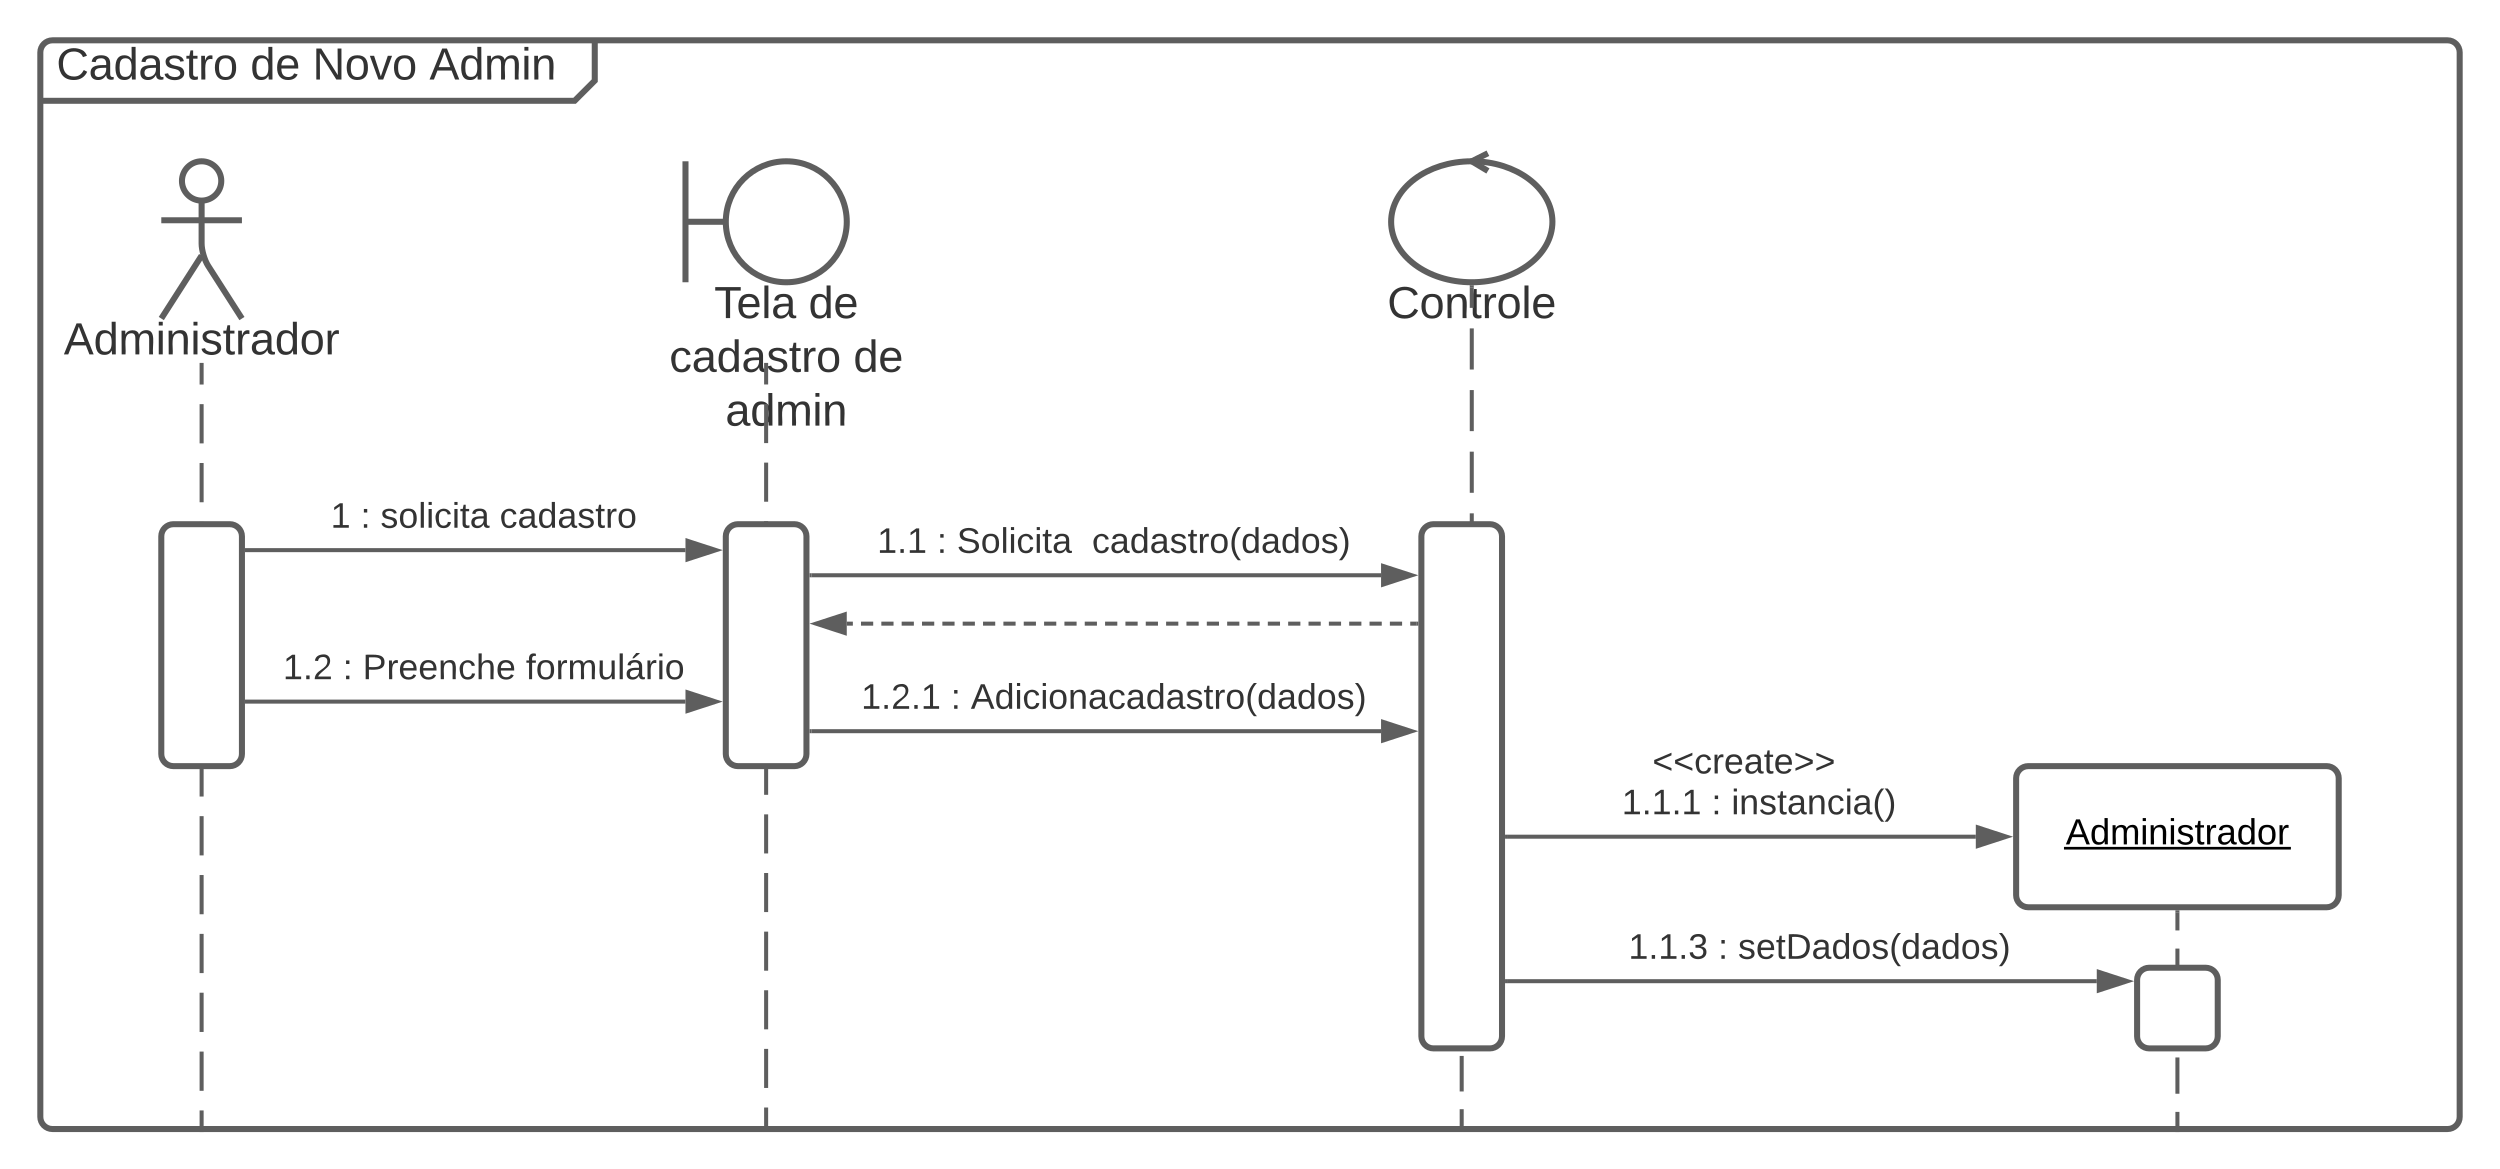 <svg xmlns="http://www.w3.org/2000/svg" xmlns:xlink="http://www.w3.org/1999/xlink" xmlns:lucid="lucid" width="1240" height="580"><g transform="translate(0 -40)" lucid:page-tab-id="0_0"><path d="M0 0h1870.87v1322.83H0z" fill="#fff"/><path d="M20 66c0-3.3 2.7-6 6-6h263c3.3 0 6 2.7 6 6v8c0 3.3-1.9 7.9-4.24 10.24l-1.52 1.52C286.9 88.1 282.3 90 279 90H26c-3.3 0-6-2.7-6-6z" fill="#fff"/><path d="M295 60v20l-10 10H20" stroke="#5e5e5e" stroke-width="3" fill="none"/><path d="M20 66c0-3.3 2.7-6 6-6h1188c3.3 0 6 2.7 6 6v528c0 3.3-2.7 6-6 6H26c-3.3 0-6-2.7-6-6z" stroke="#5e5e5e" stroke-width="3" fill="none"/><use xlink:href="#a" transform="matrix(1,0,0,1,28,60) translate(0 19.444)"/><use xlink:href="#b" transform="matrix(1,0,0,1,28,60) translate(96.173 19.444)"/><use xlink:href="#c" transform="matrix(1,0,0,1,28,60) translate(127.037 19.444)"/><use xlink:href="#d" transform="matrix(1,0,0,1,28,60) translate(185 19.444)"/><path d="M109.75 129.75c0 5.38-4.37 9.75-9.75 9.75s-9.75-4.37-9.75-9.75S94.62 120 100 120s9.75 4.37 9.75 9.75z" stroke="#5e5e5e" stroke-width="3" fill="#fff"/><path d="M100 139.5v21.3c0 3.3 1.45 8.26 3.24 11.05L120 198m-20-31.2L80 198m0-48.75h40" stroke="#5e5e5e" stroke-width="3" fill="none"/><path d="M80 126c0-3.3 2.7-6 6-6h28c3.3 0 6 2.7 6 6v88c0 3.3-2.7 6-6 6H86c-3.3 0-6-2.7-6-6z" fill="none"/><use xlink:href="#e" transform="matrix(1,0,0,1,0,198) translate(31.636 17.778)"/><path d="M100 221v9.73m0 9.73v19.46m0 9.73v19.47m0 9.73v19.46m0 9.74v19.46m0 9.73v19.46m0 9.72v19.46m0 9.74v19.46m0 9.73v19.47m0 9.73v19.46m0 9.73v19.45m0 9.73v19.47m0 9.73v19.46m0 9.73v9.73M100 221.03V220" stroke="#5e5e5e" stroke-width="2" fill="none"/><path d="M101 601.5h-2v-1.03h2z" fill="#5e5e5e"/><path d="M420 150c0 16.57-13.43 30-30 30s-30-13.43-30-30 13.43-30 30-30 30 13.43 30 30z" stroke="#5e5e5e" stroke-width="3" fill="#fff"/><path d="M340 120v60m0-30h20" stroke="#5e5e5e" stroke-width="3" fill="none"/><use xlink:href="#f" transform="matrix(1,0,0,1,320,180) translate(34.259 17.778)"/><use xlink:href="#g" transform="matrix(1,0,0,1,320,180) translate(81.049 17.778)"/><use xlink:href="#h" transform="matrix(1,0,0,1,320,180) translate(12.006 44.444)"/><use xlink:href="#g" transform="matrix(1,0,0,1,320,180) translate(103.302 44.444)"/><use xlink:href="#i" transform="matrix(1,0,0,1,320,180) translate(39.815 71.111)"/><path d="M380 221v9.7m0 9.68v19.4m0 9.68v19.4m0 9.68v19.38m0 9.7V347m0 9.7v19.38m0 9.7v19.37m0 9.7v19.38m0 9.7v19.38m0 9.7v19.38m0 9.7v19.38m0 9.7v19.38m0 9.7v19.38m0 9.7V599M380 221.03V220M380 598.97V600" stroke="#5e5e5e" stroke-width="2" fill="none"/><path d="M770 150c0 16.57-17.9 30-40 30s-40-13.43-40-30 17.9-30 40-30 40 13.43 40 30z" stroke="#5e5e5e" stroke-width="3" fill="#fff"/><path d="M738 116l-8 4 8 4.8" stroke="#5e5e5e" stroke-width="3" fill="none"/><use xlink:href="#j" transform="matrix(1,0,0,1,650,180) translate(38.117 17.778)"/><path d="M730 182.5v10.2m0 10.18v20.4m0 10.18v20.38m0 10.2v20.38m0 10.2v20.37m0 10.18v20.4m0 10.18v20.38m0 10.2v20.38m0 10.2v20.37m0 10.18v20.4m0 10.18v10.2l-.73 1.76-1.77.73-1.77.73-.73 1.77v8.8m0 8.83v17.62m0 8.8v17.64m0 8.8v17.64m0 8.8V599" stroke="#5e5e5e" stroke-width="2" fill="none"/><path d="M729.98 181.5l1.02-.03v1.06h-2v-1.1z" fill="#5e5e5e"/><path d="M725 598.97V600" stroke="#5e5e5e" stroke-width="2" fill="none"/><path d="M80 306c0-3.3 2.7-6 6-6h28c3.3 0 6 2.7 6 6v108c0 3.3-2.7 6-6 6H86c-3.3 0-6-2.7-6-6z" stroke="#5e5e5e" stroke-width="3" fill="#fff"/><path d="M122.5 312.87H340" stroke="#5e5e5e" stroke-width="2" fill="none"/><path d="M122.53 313.87h-1.03v-2h1.03z" fill="#5e5e5e"/><path d="M355.26 312.87L341 317.5v-9.27z" stroke="#5e5e5e" stroke-width="2" fill="#5e5e5e"/><use xlink:href="#k" transform="matrix(1,0,0,1,164.049,287.536) translate(0 14.222)"/><use xlink:href="#l" transform="matrix(1,0,0,1,164.049,287.536) translate(14.815 14.222)"/><use xlink:href="#m" transform="matrix(1,0,0,1,164.049,287.536) translate(24.691 14.222)"/><use xlink:href="#n" transform="matrix(1,0,0,1,164.049,287.536) translate(83.802 14.222)"/><path d="M360 306c0-3.3 2.7-6 6-6h28c3.3 0 6 2.7 6 6v108c0 3.3-2.7 6-6 6h-28c-3.3 0-6-2.7-6-6z" stroke="#5e5e5e" stroke-width="3" fill="#fff"/><path d="M402.5 325.33H685" stroke="#5e5e5e" stroke-width="2" fill="none"/><path d="M402.53 326.33h-1.03v-2h1.03z" fill="#5e5e5e"/><path d="M700.26 325.33L686 329.97v-9.27z" stroke="#5e5e5e" stroke-width="2" fill="#5e5e5e"/><use xlink:href="#o" transform="matrix(1,0,0,1,435.117,300) translate(0 14.222)"/><use xlink:href="#l" transform="matrix(1,0,0,1,435.117,300) translate(29.63 14.222)"/><use xlink:href="#p" transform="matrix(1,0,0,1,435.117,300) translate(39.506 14.222)"/><use xlink:href="#q" transform="matrix(1,0,0,1,435.117,300) translate(106.519 14.222)"/><path d="M705 306c0-3.3 2.7-6 6-6h28c3.3 0 6 2.7 6 6v248c0 3.3-2.7 6-6 6h-28c-3.3 0-6-2.7-6-6zM1000 426c0-3.3 2.7-6 6-6h148c3.3 0 6 2.7 6 6v58c0 3.3-2.7 6-6 6h-148c-3.3 0-6-2.7-6-6z" stroke="#5e5e5e" stroke-width="3" fill="#fff"/><use xlink:href="#r" transform="matrix(1,0,0,1,1000,420) translate(24.63 38.806)"/><path d="M1080 492.5v9m0 9v18m0 9v18m0 9v18m0 9v9" stroke="#5e5e5e" stroke-width="2" fill="none"/><path d="M1081 492.53h-2v-1.03h2zM1081 601.5h-2v-1.03h2z" fill="#5e5e5e"/><path d="M747.5 455H980" stroke="#5e5e5e" stroke-width="2" fill="none"/><path d="M747.53 456h-1.03v-2h1.03z" fill="#5e5e5e"/><path d="M995.26 455L981 459.64v-9.28z" stroke="#5e5e5e" stroke-width="2" fill="#5e5e5e"/><use xlink:href="#s" transform="matrix(1,0,0,1,804.451,429.667) translate(0 14.222)"/><use xlink:href="#l" transform="matrix(1,0,0,1,804.451,429.667) translate(44.444 14.222)"/><use xlink:href="#t" transform="matrix(1,0,0,1,804.451,429.667) translate(54.321 14.222)"/><path d="M122.5 388H340" stroke="#5e5e5e" stroke-width="2" fill="none"/><path d="M122.53 389h-1.03v-2h1.03z" fill="#5e5e5e"/><path d="M355.26 388L341 392.64v-9.28z" stroke="#5e5e5e" stroke-width="2" fill="#5e5e5e"/><use xlink:href="#u" transform="matrix(1,0,0,1,140.395,362.667) translate(0 14.222)"/><use xlink:href="#l" transform="matrix(1,0,0,1,140.395,362.667) translate(29.63 14.222)"/><use xlink:href="#v" transform="matrix(1,0,0,1,140.395,362.667) translate(39.506 14.222)"/><use xlink:href="#w" transform="matrix(1,0,0,1,140.395,362.667) translate(120.444 14.222)"/><path d="M702.5 349.33h-3.03m-4.03 0h-6.06m-4.03 0h-6.06m-4.04 0h-6.05m-4.03 0h-6.05m-4.04 0h-6.05m-4.04 0h-6.06m-4.04 0h-6.05m-4.04 0h-6.04m-4.04 0h-6.05m-4.04 0h-6.05m-4.03 0h-6.06m-4.04 0h-6.06m-4.03 0h-6.06m-4.02 0h-6.06m-4.03 0h-6.07m-4.03 0h-6.05m-4.04 0h-6.04m-4.04 0h-6.05m-4.04 0h-6.05m-4.04 0h-6.05m-4.05 0h-6.05m-4.04 0h-6.05m-4.03 0h-6.05m-4.03 0h-6.07m-4.03 0h-6.06m-4.03 0h-6.05m-4.03 0h-6.06m-4.03 0H420" stroke="#5e5e5e" stroke-width="2" fill="none"/><path d="M703.5 350.33h-1.03v-2h1.03z" fill="#5e5e5e"/><path d="M404.74 349.33L419 344.7v9.27z" stroke="#5e5e5e" stroke-width="2" fill="#5e5e5e"/><path d="M402.5 402.67H685" stroke="#5e5e5e" stroke-width="2" fill="none"/><path d="M402.53 403.67h-1.03v-2h1.03z" fill="#5e5e5e"/><path d="M700.26 402.67L686 407.3v-9.27z" stroke="#5e5e5e" stroke-width="2" fill="#5e5e5e"/><g><use xlink:href="#x" transform="matrix(1,0,0,1,427.191,377.333) translate(0 14.222)"/><use xlink:href="#l" transform="matrix(1,0,0,1,427.191,377.333) translate(44.444 14.222)"/><use xlink:href="#y" transform="matrix(1,0,0,1,427.191,377.333) translate(54.321 14.222)"/></g><path d="M745 386c0-3.3 2.7-6 6-6h228c3.3 0 6 2.7 6 6v68c0 3.3-2.7 6-6 6H751c-3.3 0-6-2.7-6-6z" stroke="#000" stroke-opacity="0" stroke-width="3" fill="#fff" fill-opacity="0"/><g><use xlink:href="#z" transform="matrix(1,0,0,1,750,385) translate(69.593 38.628)"/></g><path d="M1060 526c0-3.3 2.7-6 6-6h28c3.3 0 6 2.7 6 6v28c0 3.3-2.7 6-6 6h-28c-3.3 0-6-2.7-6-6z" stroke="#5e5e5e" stroke-width="3" fill="#fff"/><path d="M747.5 526.67H1040" stroke="#5e5e5e" stroke-width="2" fill="none"/><path d="M747.53 527.67h-1.03v-2h1.03z" fill="#5e5e5e"/><path d="M1055.26 526.67L1041 531.3v-9.27z" stroke="#5e5e5e" stroke-width="2" fill="#5e5e5e"/><g><use xlink:href="#A" transform="matrix(1,0,0,1,807.759,501.333) translate(0 14.222)"/><use xlink:href="#l" transform="matrix(1,0,0,1,807.759,501.333) translate(44.444 14.222)"/><use xlink:href="#B" transform="matrix(1,0,0,1,807.759,501.333) translate(54.321 14.222)"/></g><defs><path fill="#333" d="M212-179c-10-28-35-45-73-45-59 0-87 40-87 99 0 60 29 101 89 101 43 0 62-24 78-52l27 14C228-24 195 4 139 4 59 4 22-46 18-125c-6-104 99-153 187-111 19 9 31 26 39 46" id="C"/><path fill="#333" d="M141-36C126-15 110 5 73 4 37 3 15-17 15-53c-1-64 63-63 125-63 3-35-9-54-41-54-24 1-41 7-42 31l-33-3c5-37 33-52 76-52 45 0 72 20 72 64v82c-1 20 7 32 28 27v20c-31 9-61-2-59-35zM48-53c0 20 12 33 32 33 41-3 63-29 60-74-43 2-92-5-92 41" id="D"/><path fill="#333" d="M85-194c31 0 48 13 60 33l-1-100h32l1 261h-30c-2-10 0-23-3-31C134-8 116 4 85 4 32 4 16-35 15-94c0-66 23-100 70-100zm9 24c-40 0-46 34-46 75 0 40 6 74 45 74 42 0 51-32 51-76 0-42-9-74-50-73" id="E"/><path fill="#333" d="M135-143c-3-34-86-38-87 0 15 53 115 12 119 90S17 21 10-45l28-5c4 36 97 45 98 0-10-56-113-15-118-90-4-57 82-63 122-42 12 7 21 19 24 35" id="F"/><path fill="#333" d="M59-47c-2 24 18 29 38 22v24C64 9 27 4 27-40v-127H5v-23h24l9-43h21v43h35v23H59v120" id="G"/><path fill="#333" d="M114-163C36-179 61-72 57 0H25l-1-190h30c1 12-1 29 2 39 6-27 23-49 58-41v29" id="H"/><path fill="#333" d="M100-194c62-1 85 37 85 99 1 63-27 99-86 99S16-35 15-95c0-66 28-99 85-99zM99-20c44 1 53-31 53-75 0-43-8-75-51-75s-53 32-53 75 10 74 51 75" id="I"/><g id="a"><use transform="matrix(0.062,0,0,0.062,0,0)" xlink:href="#C"/><use transform="matrix(0.062,0,0,0.062,15.988,0)" xlink:href="#D"/><use transform="matrix(0.062,0,0,0.062,28.333,0)" xlink:href="#E"/><use transform="matrix(0.062,0,0,0.062,40.679,0)" xlink:href="#D"/><use transform="matrix(0.062,0,0,0.062,53.025,0)" xlink:href="#F"/><use transform="matrix(0.062,0,0,0.062,64.136,0)" xlink:href="#G"/><use transform="matrix(0.062,0,0,0.062,70.309,0)" xlink:href="#H"/><use transform="matrix(0.062,0,0,0.062,77.654,0)" xlink:href="#I"/></g><path fill="#333" d="M100-194c63 0 86 42 84 106H49c0 40 14 67 53 68 26 1 43-12 49-29l28 8c-11 28-37 45-77 45C44 4 14-33 15-96c1-61 26-98 85-98zm52 81c6-60-76-77-97-28-3 7-6 17-6 28h103" id="J"/><g id="b"><use transform="matrix(0.062,0,0,0.062,0,0)" xlink:href="#E"/><use transform="matrix(0.062,0,0,0.062,12.346,0)" xlink:href="#J"/></g><path fill="#333" d="M190 0L58-211 59 0H30v-248h39L202-35l-2-213h31V0h-41" id="K"/><path fill="#333" d="M108 0H70L1-190h34L89-25l56-165h34" id="L"/><g id="c"><use transform="matrix(0.062,0,0,0.062,0,0)" xlink:href="#K"/><use transform="matrix(0.062,0,0,0.062,15.988,0)" xlink:href="#I"/><use transform="matrix(0.062,0,0,0.062,28.333,0)" xlink:href="#L"/><use transform="matrix(0.062,0,0,0.062,39.444,0)" xlink:href="#I"/></g><path fill="#333" d="M205 0l-28-72H64L36 0H1l101-248h38L239 0h-34zm-38-99l-47-123c-12 45-31 82-46 123h93" id="M"/><path fill="#333" d="M210-169c-67 3-38 105-44 169h-31v-121c0-29-5-50-35-48C34-165 62-65 56 0H25l-1-190h30c1 10-1 24 2 32 10-44 99-50 107 0 11-21 27-35 58-36 85-2 47 119 55 194h-31v-121c0-29-5-49-35-48" id="N"/><path fill="#333" d="M24-231v-30h32v30H24zM24 0v-190h32V0H24" id="O"/><path fill="#333" d="M117-194c89-4 53 116 60 194h-32v-121c0-31-8-49-39-48C34-167 62-67 57 0H25l-1-190h30c1 10-1 24 2 32 11-22 29-35 61-36" id="P"/><g id="d"><use transform="matrix(0.062,0,0,0.062,0,0)" xlink:href="#M"/><use transform="matrix(0.062,0,0,0.062,14.815,0)" xlink:href="#E"/><use transform="matrix(0.062,0,0,0.062,27.16,0)" xlink:href="#N"/><use transform="matrix(0.062,0,0,0.062,45.617,0)" xlink:href="#O"/><use transform="matrix(0.062,0,0,0.062,50.494,0)" xlink:href="#P"/></g><g id="e"><use transform="matrix(0.062,0,0,0.062,0,0)" xlink:href="#M"/><use transform="matrix(0.062,0,0,0.062,14.815,0)" xlink:href="#E"/><use transform="matrix(0.062,0,0,0.062,27.16,0)" xlink:href="#N"/><use transform="matrix(0.062,0,0,0.062,45.617,0)" xlink:href="#O"/><use transform="matrix(0.062,0,0,0.062,50.494,0)" xlink:href="#P"/><use transform="matrix(0.062,0,0,0.062,62.84,0)" xlink:href="#O"/><use transform="matrix(0.062,0,0,0.062,67.716,0)" xlink:href="#F"/><use transform="matrix(0.062,0,0,0.062,78.827,0)" xlink:href="#G"/><use transform="matrix(0.062,0,0,0.062,85,0)" xlink:href="#H"/><use transform="matrix(0.062,0,0,0.062,92.346,0)" xlink:href="#D"/><use transform="matrix(0.062,0,0,0.062,104.691,0)" xlink:href="#E"/><use transform="matrix(0.062,0,0,0.062,117.037,0)" xlink:href="#I"/><use transform="matrix(0.062,0,0,0.062,129.383,0)" xlink:href="#H"/></g><path fill="#333" d="M127-220V0H93v-220H8v-28h204v28h-85" id="Q"/><path fill="#333" d="M24 0v-261h32V0H24" id="R"/><g id="f"><use transform="matrix(0.062,0,0,0.062,0,0)" xlink:href="#Q"/><use transform="matrix(0.062,0,0,0.062,11.049,0)" xlink:href="#J"/><use transform="matrix(0.062,0,0,0.062,23.395,0)" xlink:href="#R"/><use transform="matrix(0.062,0,0,0.062,28.272,0)" xlink:href="#D"/></g><g id="g"><use transform="matrix(0.062,0,0,0.062,0,0)" xlink:href="#E"/><use transform="matrix(0.062,0,0,0.062,12.346,0)" xlink:href="#J"/></g><path fill="#333" d="M96-169c-40 0-48 33-48 73s9 75 48 75c24 0 41-14 43-38l32 2c-6 37-31 61-74 61-59 0-76-41-82-99-10-93 101-131 147-64 4 7 5 14 7 22l-32 3c-4-21-16-35-41-35" id="S"/><g id="h"><use transform="matrix(0.062,0,0,0.062,0,0)" xlink:href="#S"/><use transform="matrix(0.062,0,0,0.062,11.111,0)" xlink:href="#D"/><use transform="matrix(0.062,0,0,0.062,23.457,0)" xlink:href="#E"/><use transform="matrix(0.062,0,0,0.062,35.802,0)" xlink:href="#D"/><use transform="matrix(0.062,0,0,0.062,48.148,0)" xlink:href="#F"/><use transform="matrix(0.062,0,0,0.062,59.259,0)" xlink:href="#G"/><use transform="matrix(0.062,0,0,0.062,65.432,0)" xlink:href="#H"/><use transform="matrix(0.062,0,0,0.062,72.778,0)" xlink:href="#I"/></g><g id="i"><use transform="matrix(0.062,0,0,0.062,0,0)" xlink:href="#D"/><use transform="matrix(0.062,0,0,0.062,12.346,0)" xlink:href="#E"/><use transform="matrix(0.062,0,0,0.062,24.691,0)" xlink:href="#N"/><use transform="matrix(0.062,0,0,0.062,43.148,0)" xlink:href="#O"/><use transform="matrix(0.062,0,0,0.062,48.025,0)" xlink:href="#P"/></g><g id="j"><use transform="matrix(0.062,0,0,0.062,0,0)" xlink:href="#C"/><use transform="matrix(0.062,0,0,0.062,15.988,0)" xlink:href="#I"/><use transform="matrix(0.062,0,0,0.062,28.333,0)" xlink:href="#P"/><use transform="matrix(0.062,0,0,0.062,40.679,0)" xlink:href="#G"/><use transform="matrix(0.062,0,0,0.062,46.852,0)" xlink:href="#H"/><use transform="matrix(0.062,0,0,0.062,54.198,0)" xlink:href="#I"/><use transform="matrix(0.062,0,0,0.062,66.543,0)" xlink:href="#R"/><use transform="matrix(0.062,0,0,0.062,71.42,0)" xlink:href="#J"/></g><path fill="#333" d="M27 0v-27h64v-190l-56 39v-29l58-41h29v221h61V0H27" id="T"/><use transform="matrix(0.049,0,0,0.049,0,0)" xlink:href="#T" id="k"/><path fill="#333" d="M33-154v-36h34v36H33zM33 0v-36h34V0H33" id="U"/><use transform="matrix(0.049,0,0,0.049,0,0)" xlink:href="#U" id="l"/><g id="m"><use transform="matrix(0.049,0,0,0.049,0,0)" xlink:href="#F"/><use transform="matrix(0.049,0,0,0.049,8.889,0)" xlink:href="#I"/><use transform="matrix(0.049,0,0,0.049,18.765,0)" xlink:href="#R"/><use transform="matrix(0.049,0,0,0.049,22.667,0)" xlink:href="#O"/><use transform="matrix(0.049,0,0,0.049,26.568,0)" xlink:href="#S"/><use transform="matrix(0.049,0,0,0.049,35.457,0)" xlink:href="#O"/><use transform="matrix(0.049,0,0,0.049,39.358,0)" xlink:href="#G"/><use transform="matrix(0.049,0,0,0.049,44.296,0)" xlink:href="#D"/></g><g id="n"><use transform="matrix(0.049,0,0,0.049,0,0)" xlink:href="#S"/><use transform="matrix(0.049,0,0,0.049,8.889,0)" xlink:href="#D"/><use transform="matrix(0.049,0,0,0.049,18.765,0)" xlink:href="#E"/><use transform="matrix(0.049,0,0,0.049,28.642,0)" xlink:href="#D"/><use transform="matrix(0.049,0,0,0.049,38.519,0)" xlink:href="#F"/><use transform="matrix(0.049,0,0,0.049,47.407,0)" xlink:href="#G"/><use transform="matrix(0.049,0,0,0.049,52.346,0)" xlink:href="#H"/><use transform="matrix(0.049,0,0,0.049,58.222,0)" xlink:href="#I"/></g><path fill="#333" d="M33 0v-38h34V0H33" id="V"/><g id="o"><use transform="matrix(0.049,0,0,0.049,0,0)" xlink:href="#T"/><use transform="matrix(0.049,0,0,0.049,9.877,0)" xlink:href="#V"/><use transform="matrix(0.049,0,0,0.049,14.815,0)" xlink:href="#T"/></g><path fill="#333" d="M185-189c-5-48-123-54-124 2 14 75 158 14 163 119 3 78-121 87-175 55-17-10-28-26-33-46l33-7c5 56 141 63 141-1 0-78-155-14-162-118-5-82 145-84 179-34 5 7 8 16 11 25" id="W"/><g id="p"><use transform="matrix(0.049,0,0,0.049,0,0)" xlink:href="#W"/><use transform="matrix(0.049,0,0,0.049,11.852,0)" xlink:href="#I"/><use transform="matrix(0.049,0,0,0.049,21.728,0)" xlink:href="#R"/><use transform="matrix(0.049,0,0,0.049,25.63,0)" xlink:href="#O"/><use transform="matrix(0.049,0,0,0.049,29.531,0)" xlink:href="#S"/><use transform="matrix(0.049,0,0,0.049,38.42,0)" xlink:href="#O"/><use transform="matrix(0.049,0,0,0.049,42.321,0)" xlink:href="#G"/><use transform="matrix(0.049,0,0,0.049,47.259,0)" xlink:href="#D"/></g><path fill="#333" d="M87 75C49 33 22-17 22-94c0-76 28-126 65-167h31c-38 41-64 92-64 168S80 34 118 75H87" id="X"/><path fill="#333" d="M33-261c38 41 65 92 65 168S71 34 33 75H2C39 34 66-17 66-93S39-220 2-261h31" id="Y"/><g id="q"><use transform="matrix(0.049,0,0,0.049,0,0)" xlink:href="#S"/><use transform="matrix(0.049,0,0,0.049,8.889,0)" xlink:href="#D"/><use transform="matrix(0.049,0,0,0.049,18.765,0)" xlink:href="#E"/><use transform="matrix(0.049,0,0,0.049,28.642,0)" xlink:href="#D"/><use transform="matrix(0.049,0,0,0.049,38.519,0)" xlink:href="#F"/><use transform="matrix(0.049,0,0,0.049,47.407,0)" xlink:href="#G"/><use transform="matrix(0.049,0,0,0.049,52.346,0)" xlink:href="#H"/><use transform="matrix(0.049,0,0,0.049,58.222,0)" xlink:href="#I"/><use transform="matrix(0.049,0,0,0.049,68.099,0)" xlink:href="#X"/><use transform="matrix(0.049,0,0,0.049,73.975,0)" xlink:href="#E"/><use transform="matrix(0.049,0,0,0.049,83.852,0)" xlink:href="#D"/><use transform="matrix(0.049,0,0,0.049,93.728,0)" xlink:href="#E"/><use transform="matrix(0.049,0,0,0.049,103.605,0)" xlink:href="#I"/><use transform="matrix(0.049,0,0,0.049,113.481,0)" xlink:href="#F"/><use transform="matrix(0.049,0,0,0.049,122.37,0)" xlink:href="#Y"/></g><path d="M205 0l-28-72H64L36 0H1l101-248h38L239 0h-34zm-38-99l-47-123c-12 45-31 82-46 123h93" id="Z"/><path d="M85-194c31 0 48 13 60 33l-1-100h32l1 261h-30c-2-10 0-23-3-31C134-8 116 4 85 4 32 4 16-35 15-94c0-66 23-100 70-100zm9 24c-40 0-46 34-46 75 0 40 6 74 45 74 42 0 51-32 51-76 0-42-9-74-50-73" id="aa"/><path d="M210-169c-67 3-38 105-44 169h-31v-121c0-29-5-50-35-48C34-165 62-65 56 0H25l-1-190h30c1 10-1 24 2 32 10-44 99-50 107 0 11-21 27-35 58-36 85-2 47 119 55 194h-31v-121c0-29-5-49-35-48" id="ab"/><path d="M24-231v-30h32v30H24zM24 0v-190h32V0H24" id="ac"/><path d="M117-194c89-4 53 116 60 194h-32v-121c0-31-8-49-39-48C34-167 62-67 57 0H25l-1-190h30c1 10-1 24 2 32 11-22 29-35 61-36" id="ad"/><path d="M135-143c-3-34-86-38-87 0 15 53 115 12 119 90S17 21 10-45l28-5c4 36 97 45 98 0-10-56-113-15-118-90-4-57 82-63 122-42 12 7 21 19 24 35" id="ae"/><path d="M59-47c-2 24 18 29 38 22v24C64 9 27 4 27-40v-127H5v-23h24l9-43h21v43h35v23H59v120" id="af"/><path d="M114-163C36-179 61-72 57 0H25l-1-190h30c1 12-1 29 2 39 6-27 23-49 58-41v29" id="ag"/><path d="M141-36C126-15 110 5 73 4 37 3 15-17 15-53c-1-64 63-63 125-63 3-35-9-54-41-54-24 1-41 7-42 31l-33-3c5-37 33-52 76-52 45 0 72 20 72 64v82c-1 20 7 32 28 27v20c-31 9-61-2-59-35zM48-53c0 20 12 33 32 33 41-3 63-29 60-74-43 2-92-5-92 41" id="ah"/><path d="M100-194c62-1 85 37 85 99 1 63-27 99-86 99S16-35 15-95c0-66 28-99 85-99zM99-20c44 1 53-31 53-75 0-43-8-75-51-75s-53 32-53 75 10 74 51 75" id="ai"/><g id="r"><use transform="matrix(0.05,0,0,0.05,0,0)" xlink:href="#Z"/><use transform="matrix(0.05,0,0,0.05,12,0)" xlink:href="#aa"/><use transform="matrix(0.05,0,0,0.05,22,0)" xlink:href="#ab"/><use transform="matrix(0.05,0,0,0.05,36.95,0)" xlink:href="#ac"/><use transform="matrix(0.05,0,0,0.05,40.9,0)" xlink:href="#ad"/><use transform="matrix(0.05,0,0,0.05,50.9,0)" xlink:href="#ac"/><use transform="matrix(0.05,0,0,0.05,54.85,0)" xlink:href="#ae"/><use transform="matrix(0.05,0,0,0.05,63.85,0)" xlink:href="#af"/><use transform="matrix(0.05,0,0,0.05,68.85,0)" xlink:href="#ag"/><use transform="matrix(0.05,0,0,0.05,74.8,0)" xlink:href="#ah"/><use transform="matrix(0.05,0,0,0.05,84.8,0)" xlink:href="#aa"/><use transform="matrix(0.05,0,0,0.05,94.8,0)" xlink:href="#ai"/><use transform="matrix(0.05,0,0,0.05,104.8,0)" xlink:href="#ag"/><path d="M-.9 1.25h112.55v1.32H-.9z"/></g><g id="s"><use transform="matrix(0.049,0,0,0.049,0,0)" xlink:href="#T"/><use transform="matrix(0.049,0,0,0.049,9.877,0)" xlink:href="#V"/><use transform="matrix(0.049,0,0,0.049,14.815,0)" xlink:href="#T"/><use transform="matrix(0.049,0,0,0.049,24.691,0)" xlink:href="#V"/><use transform="matrix(0.049,0,0,0.049,29.63,0)" xlink:href="#T"/></g><g id="t"><use transform="matrix(0.049,0,0,0.049,0,0)" xlink:href="#O"/><use transform="matrix(0.049,0,0,0.049,3.901,0)" xlink:href="#P"/><use transform="matrix(0.049,0,0,0.049,13.778,0)" xlink:href="#F"/><use transform="matrix(0.049,0,0,0.049,22.667,0)" xlink:href="#G"/><use transform="matrix(0.049,0,0,0.049,27.605,0)" xlink:href="#D"/><use transform="matrix(0.049,0,0,0.049,37.481,0)" xlink:href="#P"/><use transform="matrix(0.049,0,0,0.049,47.358,0)" xlink:href="#S"/><use transform="matrix(0.049,0,0,0.049,56.247,0)" xlink:href="#O"/><use transform="matrix(0.049,0,0,0.049,60.148,0)" xlink:href="#D"/><use transform="matrix(0.049,0,0,0.049,70.025,0)" xlink:href="#X"/><use transform="matrix(0.049,0,0,0.049,75.901,0)" xlink:href="#Y"/></g><path fill="#333" d="M101-251c82-7 93 87 43 132L82-64C71-53 59-42 53-27h129V0H18c2-99 128-94 128-182 0-28-16-43-45-43s-46 15-49 41l-32-3c6-41 34-60 81-64" id="aj"/><g id="u"><use transform="matrix(0.049,0,0,0.049,0,0)" xlink:href="#T"/><use transform="matrix(0.049,0,0,0.049,9.877,0)" xlink:href="#V"/><use transform="matrix(0.049,0,0,0.049,14.815,0)" xlink:href="#aj"/></g><path fill="#333" d="M30-248c87 1 191-15 191 75 0 78-77 80-158 76V0H30v-248zm33 125c57 0 124 11 124-50 0-59-68-47-124-48v98" id="ak"/><path fill="#333" d="M106-169C34-169 62-67 57 0H25v-261h32l-1 103c12-21 28-36 61-36 89 0 53 116 60 194h-32v-121c2-32-8-49-39-48" id="al"/><g id="v"><use transform="matrix(0.049,0,0,0.049,0,0)" xlink:href="#ak"/><use transform="matrix(0.049,0,0,0.049,11.852,0)" xlink:href="#H"/><use transform="matrix(0.049,0,0,0.049,17.728,0)" xlink:href="#J"/><use transform="matrix(0.049,0,0,0.049,27.605,0)" xlink:href="#J"/><use transform="matrix(0.049,0,0,0.049,37.481,0)" xlink:href="#P"/><use transform="matrix(0.049,0,0,0.049,47.358,0)" xlink:href="#S"/><use transform="matrix(0.049,0,0,0.049,56.247,0)" xlink:href="#al"/><use transform="matrix(0.049,0,0,0.049,66.123,0)" xlink:href="#J"/></g><path fill="#333" d="M101-234c-31-9-42 10-38 44h38v23H63V0H32v-167H5v-23h27c-7-52 17-82 69-68v24" id="am"/><path fill="#333" d="M84 4C-5 8 30-112 23-190h32v120c0 31 7 50 39 49 72-2 45-101 50-169h31l1 190h-30c-1-10 1-25-2-33-11 22-28 36-60 37" id="an"/><path fill="#333" d="M141-36C126-15 110 5 73 4 37 3 15-17 15-53c-1-64 63-63 125-63 3-35-9-54-41-54-24 1-41 7-42 31l-33-3c5-37 33-52 76-52 45 0 72 20 72 64v82c-1 20 7 32 28 27v20c-31 9-61-2-59-35zM48-53c0 20 12 33 32 33 41-3 63-29 60-74-43 2-92-5-92 41zm25-158c8-23 27-35 38-54h36v5l-58 49H73" id="ao"/><g id="w"><use transform="matrix(0.049,0,0,0.049,0,0)" xlink:href="#am"/><use transform="matrix(0.049,0,0,0.049,4.938,0)" xlink:href="#I"/><use transform="matrix(0.049,0,0,0.049,14.815,0)" xlink:href="#H"/><use transform="matrix(0.049,0,0,0.049,20.691,0)" xlink:href="#N"/><use transform="matrix(0.049,0,0,0.049,35.457,0)" xlink:href="#an"/><use transform="matrix(0.049,0,0,0.049,45.333,0)" xlink:href="#R"/><use transform="matrix(0.049,0,0,0.049,49.235,0)" xlink:href="#ao"/><use transform="matrix(0.049,0,0,0.049,59.111,0)" xlink:href="#H"/><use transform="matrix(0.049,0,0,0.049,64.988,0)" xlink:href="#O"/><use transform="matrix(0.049,0,0,0.049,68.889,0)" xlink:href="#I"/></g><g id="x"><use transform="matrix(0.049,0,0,0.049,0,0)" xlink:href="#T"/><use transform="matrix(0.049,0,0,0.049,9.877,0)" xlink:href="#V"/><use transform="matrix(0.049,0,0,0.049,14.815,0)" xlink:href="#aj"/><use transform="matrix(0.049,0,0,0.049,24.691,0)" xlink:href="#V"/><use transform="matrix(0.049,0,0,0.049,29.63,0)" xlink:href="#T"/></g><g id="y"><use transform="matrix(0.049,0,0,0.049,0,0)" xlink:href="#M"/><use transform="matrix(0.049,0,0,0.049,11.852,0)" xlink:href="#E"/><use transform="matrix(0.049,0,0,0.049,21.728,0)" xlink:href="#O"/><use transform="matrix(0.049,0,0,0.049,25.63,0)" xlink:href="#S"/><use transform="matrix(0.049,0,0,0.049,34.519,0)" xlink:href="#O"/><use transform="matrix(0.049,0,0,0.049,38.42,0)" xlink:href="#I"/><use transform="matrix(0.049,0,0,0.049,48.296,0)" xlink:href="#P"/><use transform="matrix(0.049,0,0,0.049,58.173,0)" xlink:href="#D"/><use transform="matrix(0.049,0,0,0.049,68.049,0)" xlink:href="#S"/><use transform="matrix(0.049,0,0,0.049,76.938,0)" xlink:href="#D"/><use transform="matrix(0.049,0,0,0.049,86.815,0)" xlink:href="#E"/><use transform="matrix(0.049,0,0,0.049,96.691,0)" xlink:href="#D"/><use transform="matrix(0.049,0,0,0.049,106.568,0)" xlink:href="#F"/><use transform="matrix(0.049,0,0,0.049,115.457,0)" xlink:href="#G"/><use transform="matrix(0.049,0,0,0.049,120.395,0)" xlink:href="#H"/><use transform="matrix(0.049,0,0,0.049,126.272,0)" xlink:href="#I"/><use transform="matrix(0.049,0,0,0.049,136.148,0)" xlink:href="#X"/><use transform="matrix(0.049,0,0,0.049,142.025,0)" xlink:href="#E"/><use transform="matrix(0.049,0,0,0.049,151.901,0)" xlink:href="#D"/><use transform="matrix(0.049,0,0,0.049,161.778,0)" xlink:href="#E"/><use transform="matrix(0.049,0,0,0.049,171.654,0)" xlink:href="#I"/><use transform="matrix(0.049,0,0,0.049,181.531,0)" xlink:href="#F"/><use transform="matrix(0.049,0,0,0.049,190.42,0)" xlink:href="#Y"/></g><path fill="#333" d="M18-100v-36l175-74v27L42-118l151 64v27" id="ap"/><path fill="#333" d="M18-27v-27l151-64-151-65v-27l175 74v36" id="aq"/><g id="z"><use transform="matrix(0.049,0,0,0.049,0,0)" xlink:href="#ap"/><use transform="matrix(0.049,0,0,0.049,10.37,0)" xlink:href="#ap"/><use transform="matrix(0.049,0,0,0.049,20.741,0)" xlink:href="#S"/><use transform="matrix(0.049,0,0,0.049,29.63,0)" xlink:href="#H"/><use transform="matrix(0.049,0,0,0.049,35.506,0)" xlink:href="#J"/><use transform="matrix(0.049,0,0,0.049,45.383,0)" xlink:href="#D"/><use transform="matrix(0.049,0,0,0.049,55.259,0)" xlink:href="#G"/><use transform="matrix(0.049,0,0,0.049,60.198,0)" xlink:href="#J"/><use transform="matrix(0.049,0,0,0.049,70.074,0)" xlink:href="#aq"/><use transform="matrix(0.049,0,0,0.049,80.444,0)" xlink:href="#aq"/></g><path fill="#333" d="M126-127c33 6 58 20 58 59 0 88-139 92-164 29-3-8-5-16-6-25l32-3c6 27 21 44 54 44 32 0 52-15 52-46 0-38-36-46-79-43v-28c39 1 72-4 72-42 0-27-17-43-46-43-28 0-47 15-49 41l-32-3c6-42 35-63 81-64 48-1 79 21 79 65 0 36-21 52-52 59" id="ar"/><g id="A"><use transform="matrix(0.049,0,0,0.049,0,0)" xlink:href="#T"/><use transform="matrix(0.049,0,0,0.049,9.877,0)" xlink:href="#V"/><use transform="matrix(0.049,0,0,0.049,14.815,0)" xlink:href="#T"/><use transform="matrix(0.049,0,0,0.049,24.691,0)" xlink:href="#V"/><use transform="matrix(0.049,0,0,0.049,29.63,0)" xlink:href="#ar"/></g><path fill="#333" d="M30-248c118-7 216 8 213 122C240-48 200 0 122 0H30v-248zM63-27c89 8 146-16 146-99s-60-101-146-95v194" id="as"/><g id="B"><use transform="matrix(0.049,0,0,0.049,0,0)" xlink:href="#F"/><use transform="matrix(0.049,0,0,0.049,8.889,0)" xlink:href="#J"/><use transform="matrix(0.049,0,0,0.049,18.765,0)" xlink:href="#G"/><use transform="matrix(0.049,0,0,0.049,23.704,0)" xlink:href="#as"/><use transform="matrix(0.049,0,0,0.049,36.494,0)" xlink:href="#D"/><use transform="matrix(0.049,0,0,0.049,46.37,0)" xlink:href="#E"/><use transform="matrix(0.049,0,0,0.049,56.247,0)" xlink:href="#I"/><use transform="matrix(0.049,0,0,0.049,66.123,0)" xlink:href="#F"/><use transform="matrix(0.049,0,0,0.049,75.012,0)" xlink:href="#X"/><use transform="matrix(0.049,0,0,0.049,80.889,0)" xlink:href="#E"/><use transform="matrix(0.049,0,0,0.049,90.765,0)" xlink:href="#D"/><use transform="matrix(0.049,0,0,0.049,100.642,0)" xlink:href="#E"/><use transform="matrix(0.049,0,0,0.049,110.519,0)" xlink:href="#I"/><use transform="matrix(0.049,0,0,0.049,120.395,0)" xlink:href="#F"/><use transform="matrix(0.049,0,0,0.049,129.284,0)" xlink:href="#Y"/></g></defs></g></svg>